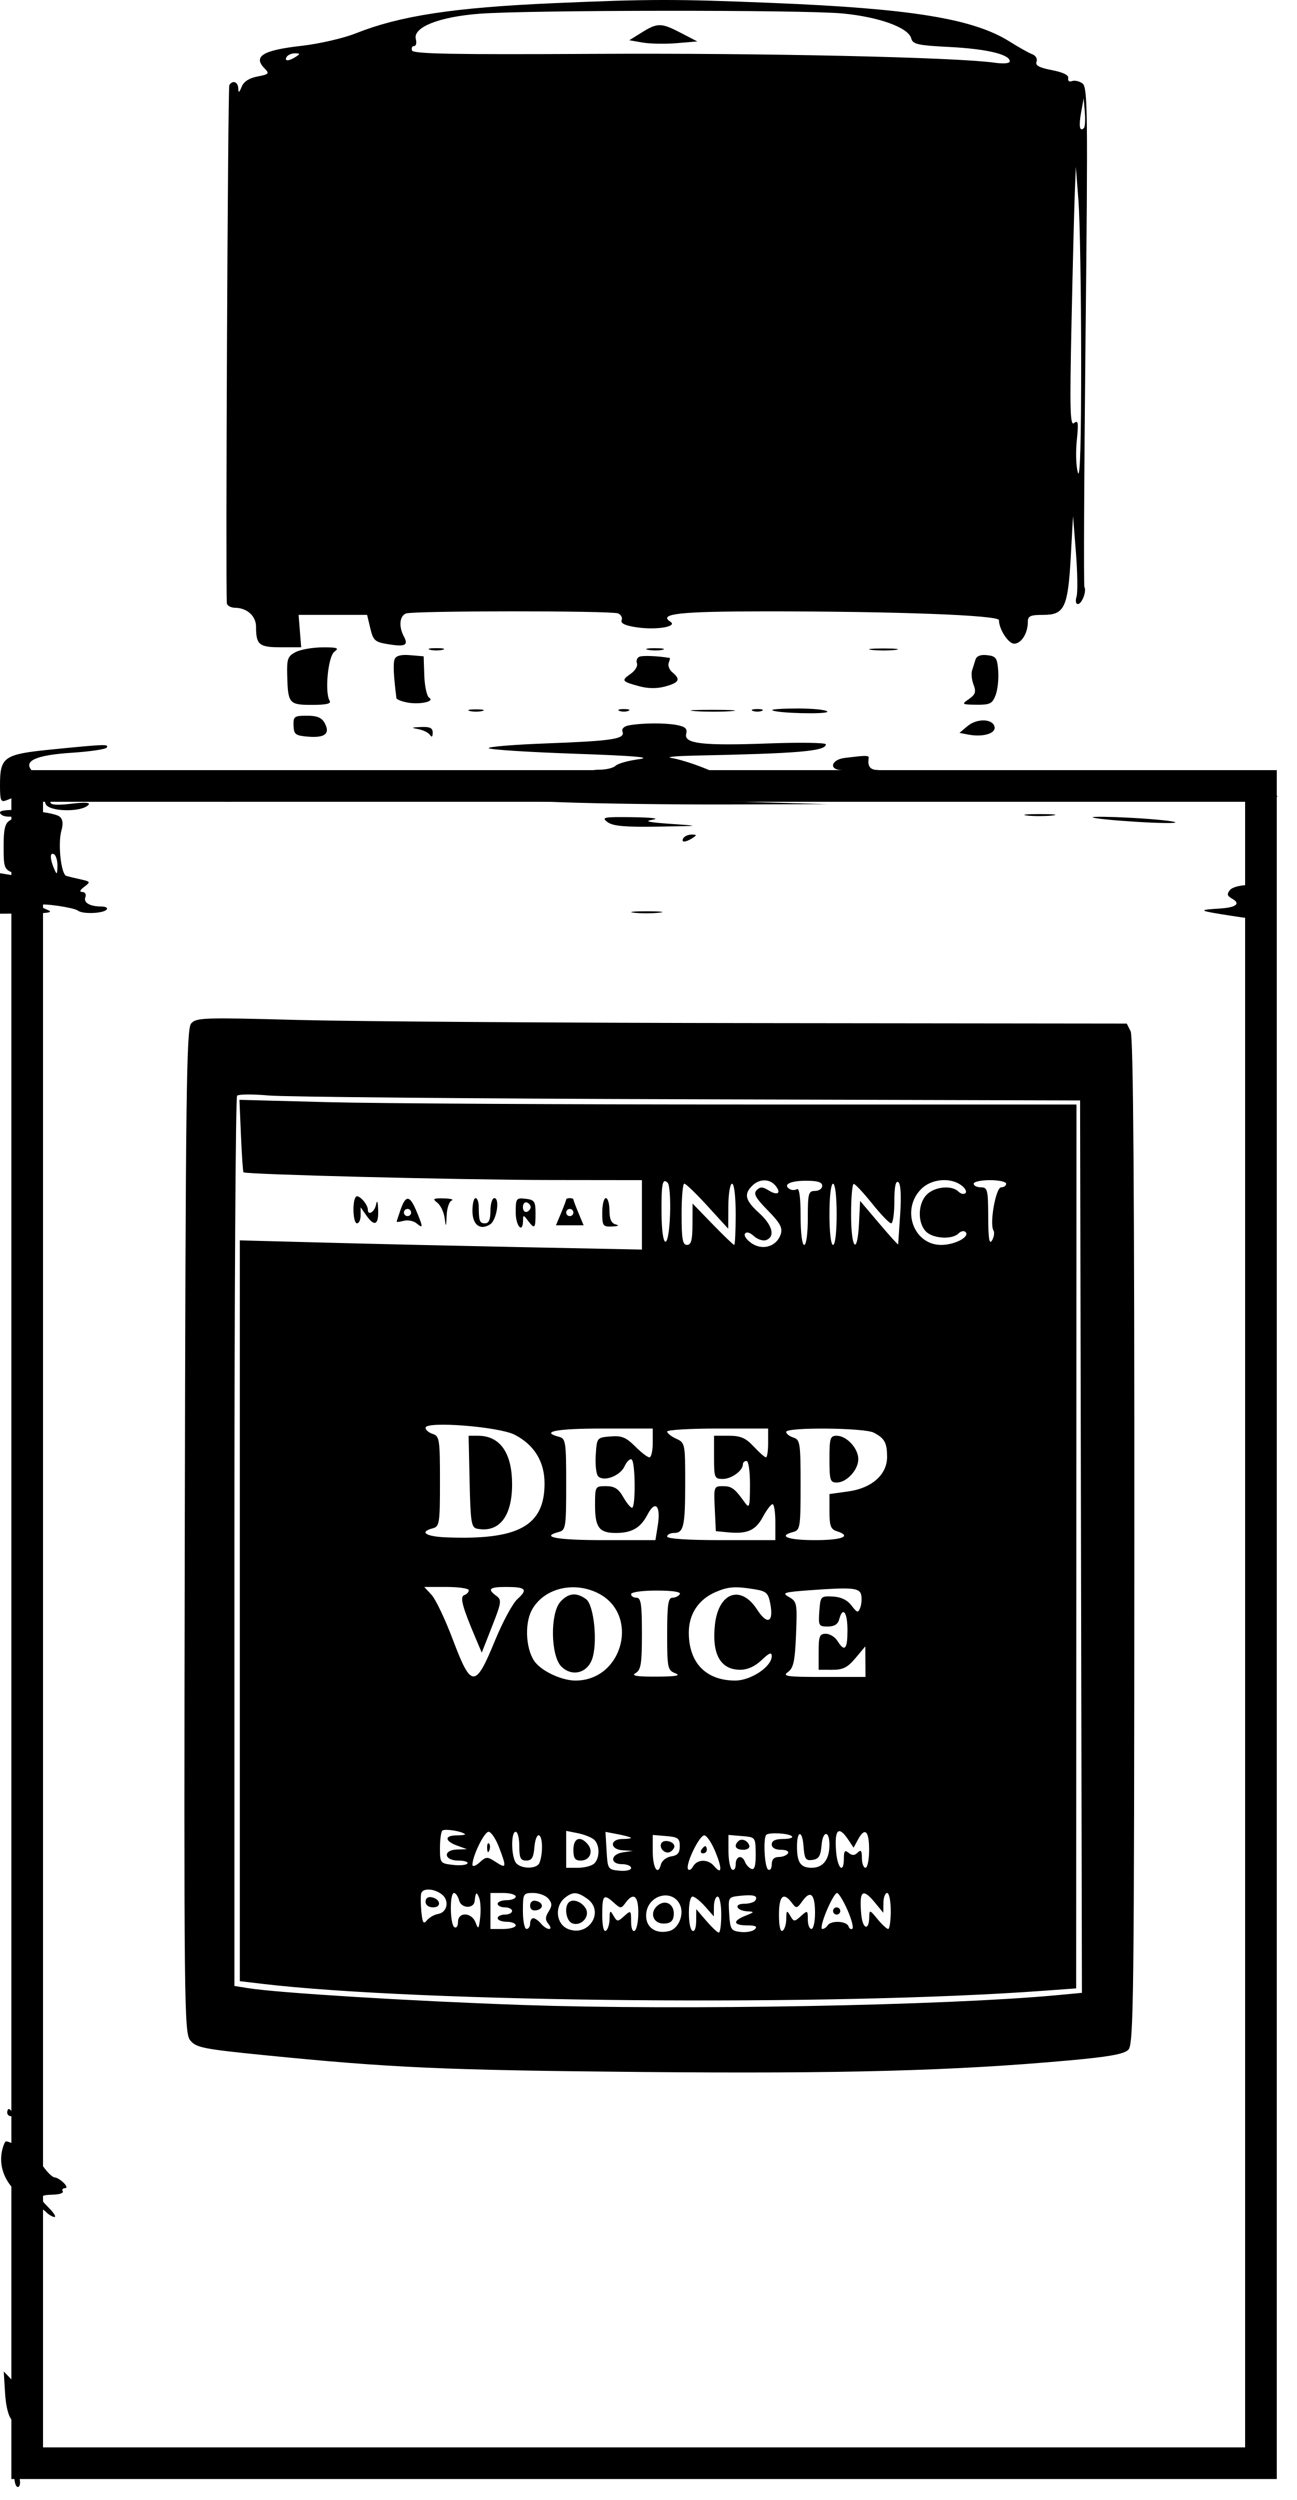 <svg width="41" height="79" viewBox="0 0 41 79" fill="none" xmlns="http://www.w3.org/2000/svg">
<path fill-rule="evenodd" clip-rule="evenodd" d="M17.509 0.1C14.339 0.239 12.645 0.497 11.246 1.054C10.86 1.208 10.091 1.385 9.535 1.448C8.294 1.588 7.983 1.783 8.375 2.175C8.522 2.321 8.494 2.351 8.141 2.417C7.878 2.466 7.705 2.578 7.639 2.742C7.56 2.937 7.537 2.948 7.531 2.792C7.524 2.584 7.353 2.523 7.249 2.69C7.202 2.767 7.127 18.492 7.171 19.061C7.177 19.139 7.297 19.204 7.439 19.206C7.811 19.212 8.094 19.469 8.094 19.803C8.094 20.376 8.188 20.454 8.877 20.454H9.521L9.48 19.942L9.439 19.43H10.522H11.605L11.706 19.856C11.797 20.239 11.852 20.288 12.259 20.355C12.807 20.446 12.918 20.393 12.768 20.114C12.599 19.798 12.63 19.464 12.834 19.386C13.065 19.297 19.304 19.295 19.535 19.383C19.63 19.419 19.682 19.515 19.651 19.596C19.612 19.698 19.758 19.768 20.12 19.822C20.745 19.916 21.434 19.802 21.191 19.645C20.801 19.395 21.481 19.32 24.168 19.319C28.303 19.317 31.578 19.439 31.578 19.596C31.578 19.881 31.874 20.339 32.059 20.34C32.281 20.341 32.49 20.014 32.49 19.665C32.49 19.464 32.561 19.43 32.984 19.43C33.65 19.43 33.76 19.195 33.849 17.586L33.92 16.302L34.012 17.464C34.062 18.104 34.071 18.731 34.03 18.858C33.99 18.985 34.008 19.089 34.071 19.089C34.198 19.089 34.355 18.684 34.28 18.55C34.254 18.502 34.27 14.932 34.316 10.616C34.392 3.519 34.383 2.756 34.219 2.637C34.12 2.564 33.97 2.531 33.887 2.563C33.8 2.596 33.749 2.556 33.768 2.471C33.789 2.374 33.609 2.285 33.252 2.216C32.851 2.139 32.721 2.068 32.766 1.95C32.801 1.859 32.741 1.755 32.631 1.714C32.522 1.673 32.202 1.494 31.92 1.316C30.769 0.59 28.805 0.27 24.396 0.092C21.328 -0.033 20.533 -0.031 17.509 0.1ZM26.637 0.426C27.79 0.536 28.716 0.872 28.805 1.212C28.854 1.399 29.007 1.434 30.02 1.485C31.183 1.545 31.92 1.719 31.92 1.935C31.92 2.005 31.733 2.023 31.436 1.981C30.216 1.808 24.052 1.672 18.819 1.702C14.345 1.728 13.06 1.704 13.024 1.595C12.998 1.518 13.028 1.455 13.09 1.455C13.152 1.455 13.177 1.357 13.145 1.236C13.047 0.862 13.879 0.531 15.157 0.434C16.737 0.315 25.41 0.308 26.637 0.426ZM20.292 1.023L19.893 1.272L20.316 1.345C20.548 1.385 21.032 1.394 21.39 1.364L22.043 1.31L21.538 1.047C20.906 0.717 20.786 0.715 20.292 1.023ZM9.348 1.797C9.125 1.941 8.974 1.941 9.063 1.797C9.102 1.734 9.22 1.684 9.326 1.685C9.492 1.686 9.495 1.702 9.348 1.797ZM34.264 4.046C34.131 4.179 34.096 3.988 34.175 3.554L34.257 3.105L34.293 3.543C34.313 3.784 34.3 4.01 34.264 4.046ZM34.177 11.353C34.179 13.941 34.144 15.162 34.074 14.937C34.016 14.749 34 14.29 34.039 13.918C34.097 13.356 34.083 13.262 33.955 13.368C33.826 13.475 33.813 12.959 33.873 10.178C33.912 8.352 33.959 6.501 33.977 6.063L34.009 5.267L34.092 6.347C34.137 6.942 34.176 9.194 34.177 11.353ZM9.348 20.604C9.096 20.734 9.065 20.819 9.079 21.34C9.102 22.235 9.136 22.274 9.864 22.274C10.314 22.274 10.478 22.236 10.421 22.144C10.26 21.885 10.369 20.746 10.569 20.596C10.73 20.476 10.672 20.454 10.196 20.456C9.887 20.457 9.505 20.524 9.348 20.604ZM13.595 20.533C13.704 20.561 13.884 20.561 13.993 20.533C14.103 20.504 14.014 20.481 13.794 20.481C13.575 20.481 13.485 20.504 13.595 20.533ZM20.493 20.535C20.635 20.562 20.84 20.561 20.949 20.532C21.058 20.504 20.942 20.482 20.691 20.483C20.44 20.484 20.351 20.508 20.493 20.535ZM27.559 20.537C27.763 20.562 28.097 20.562 28.3 20.537C28.504 20.511 28.337 20.491 27.93 20.491C27.522 20.491 27.356 20.511 27.559 20.537ZM12.475 20.832C12.423 20.967 12.439 21.317 12.531 22.061C12.536 22.1 12.686 22.162 12.865 22.197C13.256 22.275 13.761 22.168 13.567 22.048C13.494 22.003 13.425 21.69 13.413 21.352L13.392 20.739L12.965 20.703C12.673 20.679 12.518 20.72 12.475 20.832ZM20.213 20.752C20.138 20.784 20.103 20.878 20.135 20.962C20.167 21.045 20.078 21.194 19.936 21.293C19.631 21.506 19.649 21.533 20.206 21.685C20.488 21.761 20.771 21.764 21.033 21.691C21.471 21.57 21.523 21.468 21.256 21.246C21.159 21.166 21.106 21.032 21.138 20.948C21.171 20.864 21.186 20.794 21.172 20.791C20.802 20.728 20.317 20.708 20.213 20.752ZM30.836 20.845C30.805 20.943 30.756 21.1 30.726 21.195C30.697 21.289 30.719 21.49 30.777 21.64C30.861 21.863 30.834 21.947 30.631 22.088C30.389 22.257 30.397 22.263 30.868 22.269C31.295 22.274 31.37 22.236 31.472 21.968C31.537 21.8 31.574 21.454 31.555 21.2C31.525 20.791 31.485 20.735 31.207 20.703C30.999 20.679 30.874 20.727 30.836 20.845ZM14.848 22.467C14.958 22.495 15.138 22.495 15.248 22.467C15.357 22.438 15.268 22.415 15.048 22.415C14.829 22.415 14.739 22.438 14.848 22.467ZM19.579 22.464C19.658 22.495 19.786 22.495 19.864 22.464C19.943 22.432 19.879 22.406 19.722 22.406C19.565 22.406 19.501 22.432 19.579 22.464ZM21.977 22.472C22.308 22.495 22.822 22.495 23.117 22.472C23.413 22.448 23.142 22.43 22.515 22.43C21.888 22.43 21.646 22.449 21.977 22.472ZM23.797 22.464C23.876 22.495 24.004 22.495 24.082 22.464C24.161 22.432 24.097 22.406 23.94 22.406C23.783 22.406 23.719 22.432 23.797 22.464ZM24.411 22.441C24.509 22.539 26.212 22.581 26.152 22.484C26.119 22.431 25.702 22.388 25.225 22.388C24.748 22.388 24.382 22.412 24.411 22.441ZM9.279 22.929C9.29 23.208 9.339 23.245 9.734 23.278C10.272 23.322 10.444 23.186 10.267 22.855C10.17 22.676 10.029 22.616 9.703 22.616C9.302 22.616 9.269 22.64 9.279 22.929ZM30.584 22.945L30.33 23.159L30.612 23.213C31.069 23.3 31.48 23.18 31.44 22.971C31.39 22.708 30.883 22.693 30.584 22.945ZM19.871 22.923C19.723 22.952 19.644 23.032 19.678 23.12C19.767 23.351 19.365 23.413 17.303 23.49C16.255 23.529 15.421 23.597 15.449 23.642C15.477 23.688 16.693 23.766 18.152 23.817C20.061 23.883 20.634 23.932 20.195 23.991C19.859 24.036 19.528 24.129 19.459 24.198C19.391 24.266 19.162 24.322 18.951 24.322C18.741 24.322 18.596 24.367 18.63 24.422C18.694 24.525 18.073 24.66 17.527 24.662C17.325 24.663 17.214 24.724 17.214 24.834C17.214 24.968 17.372 25.005 17.948 25.005C18.352 25.005 18.714 25.056 18.753 25.119C18.799 25.192 18.265 25.24 17.249 25.253L15.675 25.273L17.784 25.352C18.944 25.395 21.304 25.426 23.028 25.421L26.163 25.41L23.826 25.346C21.618 25.286 21.459 25.262 22.686 25.177C22.968 25.158 23.327 25.089 23.484 25.024C23.761 24.909 23.762 24.905 23.512 24.898C23.372 24.895 23.159 24.794 23.04 24.675C22.828 24.464 21.769 24.044 21.204 23.947C21.047 23.92 21.381 23.889 21.945 23.877C25.266 23.809 26.106 23.737 26.106 23.52C26.106 23.468 25.295 23.456 24.304 23.492C22.206 23.57 21.61 23.501 21.692 23.189C21.734 23.029 21.666 22.964 21.404 22.912C21.037 22.838 20.278 22.844 19.871 22.923ZM13.224 23.041C13.381 23.07 13.547 23.153 13.593 23.225C13.647 23.309 13.677 23.284 13.678 23.156C13.68 23.004 13.593 22.961 13.309 22.973C12.996 22.986 12.983 22.996 13.224 23.041ZM1.614 23.685C0.12 23.834 0 23.917 0 24.811C0 25.299 0.026 25.36 0.2 25.29C0.309 25.245 0.54 25.158 0.712 25.096C0.885 25.034 0.997 24.937 0.962 24.88C0.892 24.766 1.028 24.742 1.539 24.776C1.92 24.802 1.848 24.642 1.451 24.581C1.312 24.56 1.123 24.468 1.031 24.376C0.708 24.053 1.11 23.862 2.266 23.787C2.842 23.75 3.341 23.676 3.374 23.623C3.444 23.51 3.33 23.514 1.614 23.685ZM26.704 23.95C26.28 24.002 26.188 24.315 26.59 24.335C26.784 24.345 26.798 24.362 26.648 24.401C26.349 24.479 26.407 24.629 26.762 24.698C26.945 24.734 27.264 24.672 27.531 24.55C27.889 24.386 27.932 24.339 27.73 24.332C27.501 24.323 27.42 24.209 27.461 23.953C27.474 23.866 27.378 23.866 26.704 23.95ZM16.158 24.512C16.128 24.564 16.142 24.709 16.19 24.834C16.272 25.049 16.282 25.05 16.362 24.855C16.447 24.647 16.262 24.334 16.158 24.512ZM39.166 24.539C39.13 24.596 38.999 24.616 38.874 24.583C38.749 24.55 38.646 24.574 38.646 24.637C38.646 24.699 38.885 24.81 39.176 24.884C39.781 25.036 39.726 25.195 39.045 25.263C38.679 25.299 38.713 25.309 39.216 25.316C39.561 25.32 39.965 25.289 40.114 25.248L40.386 25.172L40.076 24.804C39.775 24.448 39.307 24.311 39.166 24.539ZM25.65 24.869C25.65 24.927 25.432 24.96 25.166 24.942C24.899 24.925 24.745 24.936 24.824 24.967C24.903 24.999 24.946 25.058 24.921 25.1C24.895 25.142 25.1 25.158 25.376 25.136C25.858 25.097 26.005 24.983 25.764 24.834C25.701 24.796 25.65 24.811 25.65 24.869ZM27.091 24.948C27.051 25.052 27.091 25.119 27.192 25.119C27.285 25.119 27.36 25.042 27.36 24.948C27.36 24.854 27.314 24.777 27.258 24.777C27.202 24.777 27.127 24.854 27.091 24.948ZM19.235 25.187C19.197 25.225 19.099 25.229 19.017 25.196C18.926 25.16 18.953 25.133 19.085 25.128C19.206 25.123 19.273 25.15 19.235 25.187ZM0.513 25.346C0.552 25.409 0.654 25.46 0.741 25.46C0.828 25.46 0.93 25.409 0.969 25.346C1.009 25.282 0.911 25.233 0.741 25.233C0.571 25.233 0.473 25.282 0.513 25.346ZM1.441 25.403C1.536 25.65 2.561 25.676 2.793 25.438C2.871 25.357 2.701 25.345 2.252 25.398C1.812 25.451 1.596 25.436 1.596 25.354C1.596 25.287 1.546 25.233 1.486 25.233C1.425 25.233 1.405 25.309 1.441 25.403ZM6.982 25.311C7.092 25.34 7.272 25.34 7.381 25.311C7.491 25.282 7.401 25.259 7.182 25.259C6.963 25.259 6.873 25.282 6.982 25.311ZM0 25.671C0 25.743 0.115 25.803 0.257 25.805C0.486 25.808 0.492 25.821 0.313 25.924C0.157 26.015 0.114 26.194 0.114 26.752C0.114 27.422 0.132 27.471 0.428 27.589C0.74 27.713 0.74 27.713 0.371 27.653L0 27.593V28.233V28.873L0.883 28.866C1.529 28.86 1.698 28.831 1.51 28.756C1.369 28.699 1.254 28.632 1.254 28.606C1.254 28.521 2.335 28.673 2.466 28.777C2.617 28.896 3.298 28.864 3.378 28.734C3.409 28.686 3.332 28.645 3.208 28.645C2.842 28.645 2.632 28.524 2.698 28.352C2.733 28.262 2.692 28.189 2.606 28.187C2.502 28.184 2.521 28.13 2.665 28.022C2.867 27.869 2.86 27.857 2.551 27.788C2.37 27.749 2.166 27.699 2.096 27.678C1.93 27.629 1.824 26.654 1.941 26.247C2.003 26.029 1.986 25.889 1.888 25.807C1.672 25.628 0 25.507 0 25.671ZM32.459 25.77C32.661 25.795 33.02 25.795 33.257 25.771C33.493 25.746 33.328 25.725 32.889 25.725C32.45 25.724 32.257 25.744 32.459 25.77ZM19.202 25.976C19.373 26.104 19.741 26.138 20.798 26.121C22.172 26.1 22.172 26.1 21.204 26.034C20.49 25.984 20.34 25.95 20.634 25.902C20.869 25.864 20.613 25.832 20.007 25.823C19.082 25.81 19.003 25.825 19.202 25.976ZM34.542 25.829C34.573 25.861 35.189 25.924 35.91 25.968C36.631 26.014 37.191 26.02 37.155 25.984C37.119 25.947 36.504 25.884 35.787 25.844C35.071 25.805 34.511 25.798 34.542 25.829ZM39.644 26.223C39.785 26.25 40.016 26.25 40.157 26.223C40.297 26.196 40.182 26.174 39.9 26.174C39.618 26.174 39.502 26.196 39.644 26.223ZM21.603 26.484C21.514 26.628 21.665 26.628 21.888 26.484C22.035 26.389 22.032 26.373 21.866 26.372C21.76 26.371 21.642 26.421 21.603 26.484ZM1.816 27.372C1.809 27.646 1.797 27.654 1.71 27.451C1.574 27.135 1.574 26.912 1.71 26.996C1.773 27.035 1.82 27.204 1.816 27.372ZM38.882 28.124C38.776 28.252 38.79 28.31 38.952 28.4C39.23 28.555 39.077 28.677 38.561 28.709C37.837 28.754 37.871 28.776 38.917 28.938C39.969 29.102 40.128 29.085 40.128 28.809C40.128 28.719 40.186 28.645 40.256 28.645C40.348 28.645 40.346 28.6 40.25 28.485C40.15 28.364 40.149 28.305 40.249 28.243C40.472 28.105 40.12 27.966 39.543 27.965C39.225 27.963 38.963 28.027 38.882 28.124ZM20.033 28.841C20.235 28.866 20.594 28.867 20.831 28.842C21.067 28.818 20.902 28.797 20.463 28.797C20.024 28.796 19.831 28.816 20.033 28.841ZM6.04 32.346C5.893 32.522 5.867 34.605 5.841 48.387C5.813 63.448 5.822 64.238 6.015 64.477C6.199 64.703 6.429 64.749 8.325 64.939C12.352 65.342 14.001 65.416 20.292 65.474C26.65 65.532 30.156 65.437 33.787 65.109C35.046 64.996 35.531 64.909 35.668 64.772C35.837 64.603 35.853 63.198 35.858 48.71C35.861 37.667 35.826 32.758 35.741 32.588L35.619 32.345L24.108 32.33C17.777 32.323 11.16 32.277 9.403 32.23C6.416 32.149 6.197 32.156 6.04 32.346ZM21.774 34.736L34.143 34.774L34.172 48.874L34.201 62.973L33.431 63.045C29.884 63.377 21.527 63.53 16.505 63.356C12.978 63.233 8.777 62.975 7.838 62.824L7.41 62.755V48.734C7.41 41.022 7.448 34.673 7.495 34.624C7.543 34.575 7.991 34.572 8.493 34.617C8.995 34.662 14.971 34.716 21.774 34.736ZM7.617 35.88C7.643 36.5 7.679 37.024 7.697 37.044C7.761 37.114 14.541 37.284 17.413 37.288L20.292 37.292V38.389V39.486L16.616 39.412C14.594 39.371 11.733 39.306 10.26 39.266L7.581 39.195V50.899V62.604L8.265 62.685C13.266 63.282 26.306 63.398 32.998 62.907L34.019 62.832L34.024 48.867L34.029 34.903L23.598 34.902C17.861 34.902 11.907 34.869 10.368 34.828L7.569 34.754L7.617 35.88ZM21.181 38.383C21.137 39.547 20.921 39.514 20.912 38.342C20.905 37.395 20.942 37.212 21.108 37.378C21.166 37.436 21.199 37.889 21.181 38.383ZM24.512 37.465C24.711 37.704 24.582 37.794 24.296 37.615C24.109 37.499 24.03 37.497 23.92 37.608C23.809 37.718 23.882 37.852 24.27 38.247C24.655 38.638 24.744 38.799 24.683 38.993C24.559 39.382 24.124 39.525 23.77 39.294C23.609 39.188 23.509 39.05 23.549 38.986C23.594 38.913 23.701 38.942 23.833 39.061C23.95 39.167 24.124 39.223 24.221 39.186C24.513 39.074 24.419 38.714 23.997 38.331C23.557 37.931 23.508 37.739 23.777 37.47C24.004 37.244 24.326 37.241 24.512 37.465ZM25.992 37.472C25.992 37.56 25.889 37.633 25.764 37.633C25.556 37.633 25.536 37.709 25.536 38.486C25.536 38.979 25.488 39.339 25.422 39.339C25.355 39.339 25.308 38.958 25.308 38.423C25.308 37.84 25.266 37.531 25.194 37.576C25.131 37.615 25.028 37.614 24.964 37.575C24.736 37.434 24.977 37.311 25.48 37.311C25.846 37.311 25.992 37.357 25.992 37.472ZM28.457 38.355C28.424 38.865 28.395 39.3 28.392 39.322C28.389 39.344 28.117 39.044 27.788 38.654L27.189 37.947L27.155 38.643C27.104 39.695 26.904 39.48 26.904 38.372C26.904 37.84 26.942 37.408 26.989 37.411C27.037 37.414 27.299 37.695 27.572 38.036C27.846 38.378 28.115 38.657 28.171 38.657C28.227 38.657 28.272 38.347 28.272 37.968C28.272 37.507 28.312 37.303 28.394 37.353C28.472 37.402 28.495 37.759 28.457 38.355ZM30.387 37.453C30.509 37.542 30.569 37.654 30.521 37.701C30.473 37.749 30.373 37.728 30.299 37.654C30.09 37.445 29.55 37.495 29.298 37.747C29.019 38.025 28.999 38.617 29.259 38.904C29.472 39.139 30.093 39.183 30.299 38.977C30.373 38.903 30.473 38.882 30.521 38.93C30.672 39.08 30.185 39.339 29.752 39.339C28.876 39.339 28.476 38.216 29.122 37.571C29.442 37.251 30.036 37.196 30.387 37.453ZM31.806 37.405C31.806 37.468 31.735 37.519 31.648 37.519C31.479 37.519 31.274 38.669 31.405 38.882C31.444 38.945 31.424 39.086 31.36 39.196C31.273 39.344 31.242 39.154 31.239 38.458C31.236 37.596 31.217 37.519 31.008 37.519C30.883 37.519 30.78 37.468 30.78 37.405C30.78 37.343 31.011 37.292 31.293 37.292C31.575 37.292 31.806 37.343 31.806 37.405ZM22.369 38.114L23.02 38.827L23.024 38.116C23.026 37.721 23.079 37.405 23.142 37.405C23.209 37.405 23.256 37.804 23.256 38.372C23.256 38.904 23.235 39.339 23.209 39.339C23.183 39.339 22.876 39.045 22.527 38.685L21.893 38.031L21.89 38.685C21.889 39.19 21.849 39.339 21.717 39.339C21.578 39.339 21.546 39.156 21.546 38.372C21.546 37.84 21.584 37.404 21.631 37.403C21.679 37.401 22.01 37.721 22.369 38.114ZM26.448 38.372C26.448 38.941 26.401 39.339 26.334 39.339C26.267 39.339 26.22 38.941 26.22 38.372C26.22 37.804 26.267 37.405 26.334 37.405C26.401 37.405 26.448 37.804 26.448 38.372ZM11.254 37.816C11.129 37.941 11.156 38.657 11.286 38.657C11.349 38.657 11.4 38.543 11.4 38.404V38.151L11.578 38.404C11.838 38.775 11.972 38.713 11.954 38.23C11.945 37.966 11.92 37.901 11.889 38.059C11.844 38.296 11.628 38.432 11.628 38.224C11.628 38.051 11.337 37.734 11.254 37.816ZM12.665 38.219C12.596 38.416 12.54 38.59 12.54 38.606C12.54 38.622 12.643 38.609 12.769 38.576C12.894 38.543 13.074 38.58 13.168 38.657C13.381 38.834 13.38 38.786 13.165 38.273C12.954 37.766 12.828 37.753 12.665 38.219ZM13.822 38.003C13.924 38.081 14.029 38.298 14.055 38.486C14.098 38.799 14.103 38.792 14.119 38.41C14.128 38.181 14.2 37.967 14.278 37.936C14.357 37.904 14.244 37.874 14.029 37.869C13.693 37.862 13.663 37.881 13.822 38.003ZM14.934 38.262C14.934 38.703 15.175 38.889 15.491 38.692C15.699 38.562 15.812 37.86 15.625 37.86C15.559 37.86 15.504 38.04 15.504 38.259C15.504 38.537 15.453 38.657 15.333 38.657C15.161 38.657 15.136 38.589 15.133 38.116C15.132 37.976 15.086 37.86 15.032 37.86C14.978 37.86 14.934 38.041 14.934 38.262ZM16.302 38.308C16.302 38.743 16.526 38.998 16.534 38.572C16.537 38.382 16.544 38.382 16.689 38.572C16.902 38.852 16.929 38.826 16.929 38.344C16.929 37.963 16.895 37.913 16.616 37.881C16.319 37.847 16.302 37.87 16.302 38.308ZM17.898 37.903C17.898 37.927 17.825 38.12 17.736 38.333L17.575 38.719H18.012H18.449L18.288 38.333C18.199 38.12 18.126 37.927 18.126 37.903C18.126 37.88 18.075 37.86 18.012 37.86C17.949 37.86 17.898 37.88 17.898 37.903ZM19.038 38.316C19.038 38.739 19.059 38.77 19.352 38.757C19.544 38.749 19.588 38.724 19.465 38.692C19.325 38.655 19.266 38.526 19.266 38.25C19.266 38.036 19.215 37.86 19.152 37.86C19.089 37.86 19.038 38.065 19.038 38.316ZM16.775 38.145C16.775 38.204 16.72 38.271 16.653 38.294C16.585 38.316 16.53 38.249 16.53 38.145C16.53 38.041 16.585 37.974 16.653 37.996C16.72 38.019 16.775 38.086 16.775 38.145ZM12.996 38.316C12.996 38.378 12.945 38.429 12.882 38.429C12.819 38.429 12.768 38.378 12.768 38.316C12.768 38.253 12.819 38.202 12.882 38.202C12.945 38.202 12.996 38.253 12.996 38.316ZM18.126 38.316C18.126 38.378 18.075 38.429 18.012 38.429C17.949 38.429 17.898 38.378 17.898 38.316C17.898 38.253 17.949 38.202 18.012 38.202C18.075 38.202 18.126 38.253 18.126 38.316ZM16.271 45.338C16.889 45.656 17.214 46.187 17.214 46.876C17.214 48.218 16.39 48.67 14.107 48.58C13.458 48.555 13.24 48.409 13.68 48.294C13.893 48.238 13.908 48.139 13.908 46.809C13.908 45.484 13.892 45.379 13.68 45.312C13.555 45.272 13.452 45.185 13.452 45.117C13.452 44.899 15.771 45.08 16.271 45.338ZM20.634 45.596C20.634 45.847 20.587 46.052 20.529 46.052C20.471 46.052 20.267 45.895 20.075 45.703C19.788 45.417 19.649 45.361 19.296 45.391C18.869 45.426 18.867 45.428 18.832 45.982C18.812 46.288 18.847 46.589 18.909 46.651C19.09 46.832 19.605 46.638 19.742 46.336C19.812 46.184 19.913 46.086 19.967 46.119C20.086 46.193 20.098 47.645 19.979 47.644C19.931 47.643 19.806 47.49 19.699 47.302C19.55 47.041 19.424 46.962 19.157 46.962C18.814 46.962 18.81 46.968 18.81 47.565C18.81 48.267 18.94 48.441 19.467 48.441C19.976 48.441 20.251 48.28 20.472 47.855C20.713 47.39 20.893 47.58 20.795 48.195L20.719 48.668H19.08C17.599 48.668 17.056 48.568 17.67 48.408C17.883 48.352 17.898 48.252 17.898 46.905C17.898 45.557 17.883 45.458 17.67 45.402C17.061 45.243 17.593 45.141 19.038 45.141H20.634V45.596ZM24.282 45.596C24.282 45.847 24.251 46.052 24.214 46.052C24.176 46.052 24.002 45.898 23.826 45.71C23.572 45.438 23.412 45.369 23.039 45.369H22.572V46.052C22.572 46.698 22.587 46.734 22.849 46.734C23.125 46.734 23.484 46.472 23.484 46.271C23.484 46.213 23.535 46.165 23.598 46.165C23.663 46.165 23.71 46.495 23.708 46.933C23.705 47.63 23.69 47.68 23.541 47.474C23.223 47.03 23.13 46.962 22.847 46.962C22.569 46.962 22.562 46.98 22.595 47.673L22.629 48.384L23.015 48.421C23.624 48.478 23.885 48.363 24.117 47.931C24.236 47.711 24.373 47.531 24.422 47.531C24.47 47.531 24.51 47.786 24.51 48.099V48.668H22.8C21.736 48.668 21.09 48.625 21.09 48.554C21.09 48.492 21.187 48.441 21.306 48.441C21.614 48.441 21.66 48.234 21.66 46.836C21.66 45.619 21.654 45.589 21.375 45.462C21.218 45.391 21.09 45.289 21.09 45.237C21.09 45.184 21.808 45.141 22.686 45.141H24.282V45.596ZM27.624 45.272C27.964 45.451 28.04 45.59 28.042 46.032C28.045 46.596 27.562 47.026 26.813 47.129L26.22 47.211V47.761C26.22 48.212 26.261 48.325 26.448 48.384C26.941 48.54 26.632 48.668 25.764 48.668C24.906 48.668 24.571 48.541 25.08 48.408C25.293 48.352 25.308 48.252 25.308 46.923C25.308 45.598 25.292 45.493 25.08 45.426C24.955 45.386 24.852 45.306 24.852 45.248C24.852 45.093 27.325 45.115 27.624 45.272ZM14.845 46.818C14.874 48.117 14.899 48.271 15.085 48.307C15.779 48.44 16.188 47.92 16.188 46.905C16.188 45.91 15.808 45.369 15.109 45.369H14.813L14.845 46.818ZM26.22 46.108C26.22 46.772 26.243 46.848 26.448 46.848C26.764 46.848 27.132 46.45 27.132 46.108C27.132 45.767 26.764 45.369 26.448 45.369C26.243 45.369 26.22 45.445 26.22 46.108ZM14.82 50.251C14.82 50.309 14.756 50.377 14.678 50.404C14.528 50.453 14.612 50.77 15.042 51.782L15.229 52.223L15.554 51.395C15.852 50.638 15.864 50.555 15.692 50.43C15.395 50.214 15.467 50.147 15.998 50.147C16.624 50.147 16.697 50.224 16.357 50.529C16.207 50.663 15.886 51.259 15.642 51.854C15.028 53.353 14.896 53.351 14.322 51.829C14.08 51.185 13.776 50.544 13.647 50.403L13.412 50.147H14.116C14.503 50.147 14.82 50.194 14.82 50.251ZM18.872 50.328C20.238 50.974 19.715 53.105 18.191 53.105C17.787 53.105 17.205 52.849 16.944 52.557C16.631 52.206 16.563 51.339 16.812 50.877C17.175 50.205 18.095 49.96 18.872 50.328ZM23.852 50.22C24.227 50.282 24.286 50.336 24.351 50.682C24.462 51.273 24.255 51.361 23.932 50.86C23.419 50.067 22.716 50.315 22.601 51.33C22.496 52.268 22.772 52.764 23.4 52.764C23.631 52.764 23.869 52.657 24.076 52.458C24.317 52.227 24.396 52.197 24.396 52.334C24.396 52.665 23.737 53.105 23.242 53.105C22.317 53.105 21.774 52.545 21.774 51.59C21.774 51.005 22.078 50.544 22.619 50.309C23.017 50.136 23.244 50.12 23.852 50.22ZM27.226 50.41C27.248 50.523 27.232 50.702 27.192 50.807C27.127 50.976 27.094 50.967 26.918 50.734C26.784 50.558 26.588 50.463 26.326 50.45C25.944 50.432 25.934 50.443 25.9 50.915C25.867 51.371 25.882 51.398 26.167 51.398C26.373 51.398 26.488 51.326 26.529 51.171C26.64 50.746 26.79 50.941 26.79 51.512C26.79 52.122 26.702 52.217 26.474 51.854C26.396 51.728 26.23 51.626 26.105 51.626C25.909 51.626 25.878 51.703 25.878 52.195V52.764L26.305 52.765C26.649 52.766 26.794 52.693 27.043 52.395L27.354 52.024L27.357 52.508L27.36 52.991H26.027C24.87 52.991 24.723 52.971 24.908 52.835C25.084 52.707 25.13 52.494 25.164 51.648C25.204 50.669 25.193 50.609 24.944 50.467C24.706 50.332 24.766 50.312 25.593 50.251C26.956 50.151 27.181 50.173 27.226 50.41ZM21.489 50.375C21.45 50.437 21.345 50.488 21.254 50.488C21.122 50.488 21.09 50.712 21.09 51.63C21.09 52.707 21.104 52.777 21.346 52.874C21.534 52.949 21.374 52.978 20.748 52.981C20.114 52.983 19.945 52.954 20.093 52.868C20.261 52.77 20.292 52.578 20.292 51.62C20.292 50.69 20.262 50.488 20.121 50.488C20.027 50.488 19.95 50.437 19.95 50.375C19.95 50.31 20.294 50.261 20.755 50.261C21.262 50.261 21.534 50.303 21.489 50.375ZM17.716 50.614C17.386 50.978 17.405 52.322 17.745 52.662C18.07 52.986 18.542 52.881 18.71 52.448C18.901 51.953 18.783 50.719 18.526 50.532C18.222 50.31 17.968 50.336 17.716 50.614ZM14.697 57.956C14.723 57.978 14.607 57.997 14.44 57.997C14.045 57.997 14.05 58.174 14.45 58.32L14.763 58.434L14.45 58.443C13.994 58.456 14.028 58.793 14.485 58.793C14.677 58.793 14.808 58.835 14.777 58.885C14.745 58.935 14.537 58.956 14.314 58.929C13.92 58.884 13.908 58.868 13.908 58.402C13.908 58.137 13.941 57.888 13.982 57.847C14.05 57.779 14.586 57.861 14.697 57.956ZM15.774 58.37C16.02 59.016 16.011 59.059 15.672 58.838C15.402 58.662 15.37 58.663 15.159 58.853C15.035 58.965 14.934 58.998 14.934 58.927C14.934 58.65 15.309 57.883 15.444 57.883C15.523 57.883 15.671 58.102 15.774 58.37ZM16.416 58.338C16.416 58.713 16.455 58.793 16.637 58.793C16.81 58.793 16.866 58.701 16.894 58.367C16.913 58.13 16.98 57.965 17.043 57.997C17.158 58.054 17.165 58.575 17.054 58.864C16.979 59.057 16.511 59.07 16.325 58.884C16.16 58.72 16.141 57.883 16.302 57.883C16.365 57.883 16.416 58.088 16.416 58.338ZM18.771 58.125C18.961 58.283 18.97 58.702 18.787 58.884C18.712 58.959 18.481 59.021 18.274 59.021H17.898V58.438V57.855L18.258 57.926C18.456 57.966 18.686 58.055 18.771 58.125ZM19.941 58.07C19.967 58.093 19.851 58.111 19.684 58.111C19.264 58.111 19.273 58.446 19.694 58.469L20.007 58.486L19.694 58.533C19.296 58.593 19.272 58.907 19.665 58.907C19.822 58.907 19.95 58.962 19.95 59.028C19.95 59.096 19.788 59.133 19.579 59.113C19.218 59.079 19.208 59.063 19.175 58.482L19.14 57.886L19.517 57.958C19.724 57.997 19.914 58.048 19.941 58.07ZM25.033 58.025C25.079 58.072 24.956 58.111 24.757 58.111C24.512 58.111 24.396 58.166 24.396 58.281C24.396 58.389 24.504 58.452 24.688 58.452C24.853 58.452 24.949 58.501 24.909 58.566C24.87 58.628 24.739 58.68 24.617 58.68C24.47 58.68 24.396 58.758 24.396 58.914C24.396 59.043 24.345 59.116 24.282 59.078C24.168 59.008 24.119 58.084 24.223 57.98C24.308 57.895 24.937 57.93 25.033 58.025ZM25.686 58.772C25.884 58.744 25.942 58.649 25.971 58.307C26.009 57.841 26.22 57.831 26.22 58.296C26.22 58.76 26.018 59.021 25.658 59.021C25.307 59.021 25.194 58.857 25.194 58.348C25.194 57.834 25.362 57.824 25.4 58.335C25.431 58.748 25.467 58.803 25.686 58.772ZM26.816 58.135L26.984 58.387L27.119 58.135C27.339 57.725 27.474 57.845 27.474 58.452C27.474 58.765 27.423 59.021 27.36 59.021C27.297 59.021 27.246 58.883 27.246 58.714C27.246 58.478 27.215 58.438 27.112 58.54C27.014 58.638 26.937 58.64 26.827 58.549C26.708 58.451 26.676 58.488 26.676 58.722C26.676 59.232 26.473 59.05 26.43 58.501C26.374 57.803 26.509 57.675 26.816 58.135ZM21.489 58.338C21.489 58.551 21.421 58.632 21.219 58.661C21.071 58.682 20.924 58.796 20.893 58.915C20.795 59.29 20.634 59.029 20.634 58.495V57.983L21.061 58.019C21.432 58.049 21.489 58.092 21.489 58.338ZM22.614 58.515C22.837 59.056 22.819 59.261 22.574 58.967C22.385 58.739 22.04 58.745 21.909 58.978C21.852 59.081 21.78 59.119 21.749 59.064C21.664 58.913 22.105 57.997 22.263 57.997C22.339 57.998 22.497 58.23 22.614 58.515ZM23.889 58.582C23.892 58.952 23.852 59.094 23.755 59.057C23.678 59.027 23.588 58.93 23.553 58.841C23.46 58.597 23.256 58.647 23.256 58.914C23.256 59.043 23.205 59.116 23.142 59.078C23.079 59.039 23.028 58.777 23.028 58.495V57.983L23.456 58.019C23.882 58.054 23.883 58.055 23.889 58.582ZM18.126 58.452C18.126 58.719 18.176 58.793 18.358 58.793C18.645 58.793 18.769 58.507 18.581 58.28C18.345 57.996 18.126 58.079 18.126 58.452ZM20.91 58.239C20.813 58.396 21.036 58.613 21.194 58.515C21.262 58.473 21.318 58.396 21.318 58.344C21.318 58.192 20.991 58.109 20.91 58.239ZM23.334 58.184C23.186 58.333 23.257 58.452 23.494 58.452C23.626 58.452 23.711 58.392 23.686 58.317C23.63 58.151 23.44 58.079 23.334 58.184ZM15.399 58.405C15.405 58.537 15.431 58.564 15.468 58.473C15.501 58.391 15.497 58.293 15.459 58.255C15.421 58.218 15.394 58.285 15.399 58.405ZM22.173 58.452C22.134 58.515 22.157 58.566 22.223 58.566C22.29 58.566 22.344 58.515 22.344 58.452C22.344 58.389 22.321 58.338 22.294 58.338C22.266 58.338 22.212 58.389 22.173 58.452ZM13.956 59.853C14.214 60.042 14.149 60.428 13.85 60.48C13.725 60.501 13.565 60.594 13.493 60.685C13.388 60.818 13.354 60.762 13.319 60.398C13.296 60.149 13.294 59.891 13.317 59.824C13.372 59.658 13.709 59.673 13.956 59.853ZM14.514 60.055C14.581 60.31 14.98 60.324 15.005 60.072C15.034 59.788 15.066 59.765 15.146 59.968C15.191 60.083 15.206 60.364 15.179 60.593C15.136 60.963 15.12 60.981 15.036 60.755C14.912 60.422 14.478 60.405 14.478 60.734C14.478 60.863 14.427 60.937 14.364 60.898C14.223 60.811 14.211 59.817 14.351 59.817C14.406 59.817 14.479 59.924 14.514 60.055ZM16.302 59.931C16.302 59.993 16.174 60.045 16.017 60.045C15.86 60.045 15.732 60.096 15.732 60.158C15.732 60.221 15.835 60.272 15.96 60.272C16.085 60.272 16.188 60.324 16.188 60.386C16.188 60.449 16.085 60.5 15.96 60.5C15.835 60.5 15.732 60.551 15.732 60.614C15.732 60.676 15.86 60.727 16.017 60.727C16.174 60.727 16.302 60.779 16.302 60.841C16.302 60.904 16.122 60.955 15.903 60.955H15.504V60.386V59.817H15.903C16.122 59.817 16.302 59.868 16.302 59.931ZM17.336 59.997C17.456 60.142 17.457 60.221 17.343 60.404C17.233 60.579 17.232 60.669 17.335 60.793C17.414 60.887 17.422 60.955 17.356 60.955C17.293 60.955 17.178 60.878 17.1 60.784C17.022 60.69 16.913 60.614 16.858 60.614C16.803 60.614 16.758 60.69 16.758 60.784C16.758 60.878 16.707 60.955 16.644 60.955C16.581 60.955 16.53 60.699 16.53 60.386C16.53 59.835 16.54 59.817 16.858 59.817C17.038 59.817 17.253 59.898 17.336 59.997ZM18.557 59.994C19.122 60.39 18.625 61.209 17.97 60.961C17.573 60.81 17.515 60.233 17.871 59.959C18.113 59.773 18.25 59.78 18.557 59.994ZM21.508 60.223C21.624 60.526 21.438 60.949 21.156 61.02C20.709 61.132 20.387 60.886 20.428 60.466C20.488 59.855 21.296 59.673 21.508 60.223ZM23.878 60.053C23.842 60.111 23.684 60.158 23.527 60.158C23.18 60.158 23.279 60.381 23.633 60.398C23.857 60.409 23.851 60.423 23.57 60.534C23.149 60.7 23.173 60.841 23.621 60.841C23.882 60.841 23.951 60.876 23.863 60.964C23.795 61.031 23.592 61.07 23.412 61.049C23.11 61.015 23.082 60.972 23.051 60.479C23.017 59.952 23.02 59.946 23.393 59.907C23.83 59.862 23.97 59.904 23.878 60.053ZM25.764 60.45C25.764 60.728 25.713 60.955 25.65 60.955C25.587 60.955 25.536 60.819 25.536 60.653C25.536 60.363 25.527 60.359 25.318 60.547C25.112 60.734 25.095 60.733 24.98 60.536C24.873 60.353 24.858 60.364 24.855 60.635C24.854 60.804 24.801 60.973 24.738 61.012C24.668 61.055 24.624 60.861 24.624 60.507C24.624 59.902 24.765 59.773 25.033 60.13C25.173 60.317 25.194 60.313 25.367 60.071C25.622 59.715 25.764 59.851 25.764 60.45ZM26.786 60.347C26.915 60.638 26.987 60.907 26.947 60.944C26.906 60.981 26.85 60.948 26.822 60.87C26.761 60.7 26.264 60.679 26.163 60.841C26.124 60.904 26.047 60.955 25.991 60.955C25.936 60.955 25.997 60.699 26.128 60.386C26.258 60.073 26.407 59.817 26.458 59.817C26.509 59.817 26.657 60.056 26.786 60.347ZM27.665 60.13L27.922 60.443L27.926 60.13C27.928 59.958 27.981 59.817 28.044 59.817C28.107 59.817 28.158 60.073 28.158 60.386C28.158 60.699 28.121 60.955 28.077 60.955C28.032 60.955 27.88 60.814 27.739 60.642C27.494 60.343 27.482 60.34 27.478 60.578C27.471 61.024 27.271 60.966 27.227 60.506C27.154 59.738 27.265 59.642 27.665 60.13ZM13.452 60.093C13.452 60.199 13.55 60.272 13.69 60.272C13.967 60.272 13.928 60.006 13.642 59.951C13.53 59.929 13.452 59.987 13.452 60.093ZM19.41 60.129C19.618 60.316 19.636 60.316 19.773 60.129C20.025 59.785 20.178 59.902 20.178 60.436C20.178 60.714 20.127 60.973 20.064 61.012C19.997 61.053 19.95 60.931 19.95 60.716C19.95 60.364 19.942 60.358 19.732 60.547C19.526 60.734 19.509 60.733 19.394 60.536C19.287 60.353 19.273 60.364 19.269 60.635C19.268 60.804 19.215 60.973 19.152 61.012C19.082 61.055 19.038 60.861 19.038 60.507C19.038 59.878 19.082 59.833 19.41 60.129ZM22.289 60.244L22.565 60.557L22.568 60.244C22.57 60.072 22.623 59.931 22.686 59.931C22.749 59.931 22.8 60.187 22.8 60.5C22.8 60.813 22.765 61.069 22.723 61.069C22.68 61.069 22.503 60.902 22.328 60.699L22.011 60.329L22.007 60.706C22.004 60.927 21.955 61.053 21.888 61.012C21.736 60.918 21.741 59.931 21.893 59.931C21.959 59.931 22.137 60.072 22.289 60.244ZM16.758 60.215C16.758 60.333 16.833 60.388 16.957 60.364C17.198 60.318 17.183 60.116 16.935 60.065C16.832 60.043 16.758 60.106 16.758 60.215ZM17.978 60.117C17.826 60.269 17.899 60.703 18.089 60.776C18.374 60.885 18.669 60.55 18.511 60.299C18.375 60.083 18.104 59.991 17.978 60.117ZM20.812 60.196C20.52 60.409 20.626 60.784 20.978 60.784C21.178 60.784 21.271 60.715 21.295 60.547C21.344 60.205 21.071 60.007 20.812 60.196ZM26.334 60.386C26.334 60.449 26.385 60.5 26.448 60.5C26.511 60.5 26.562 60.449 26.562 60.386C26.562 60.324 26.511 60.272 26.448 60.272C26.385 60.272 26.334 60.324 26.334 60.386ZM0.228 66.757C0.228 66.82 0.282 66.871 0.349 66.871C0.415 66.871 0.438 66.82 0.399 66.757C0.36 66.694 0.306 66.643 0.278 66.643C0.251 66.643 0.228 66.694 0.228 66.757ZM0.079 67.901C-0.091 68.552 0.252 69.201 0.963 69.57C1.148 69.666 1.37 69.814 1.456 69.9C1.542 69.986 1.662 70.056 1.723 70.056C1.784 70.056 1.701 69.923 1.537 69.76C1.194 69.417 1.215 69.363 1.694 69.349C1.887 69.344 2.017 69.296 1.984 69.243C1.951 69.189 1.983 69.146 2.053 69.146C2.131 69.146 2.114 69.077 2.011 68.975C1.917 68.882 1.789 68.805 1.726 68.805C1.663 68.805 1.501 68.65 1.366 68.461C1.168 68.184 0.402 67.667 0.189 67.667C0.162 67.667 0.113 67.772 0.079 67.901ZM0.16 75.62C0.187 76.061 0.27 76.371 0.393 76.494C0.497 76.598 0.556 76.754 0.523 76.84C0.453 77.023 0.636 77.052 0.746 76.874C0.787 76.807 0.891 76.78 0.977 76.812C1.252 76.918 1.299 76.625 1.041 76.416C0.823 76.24 0.814 76.202 0.972 76.114C1.123 76.029 1.068 75.925 0.635 75.475L0.118 74.936L0.16 75.62ZM0.373 77.676C0.383 77.802 0.431 77.906 0.48 77.906C0.606 77.906 0.592 77.592 0.463 77.512C0.404 77.476 0.364 77.549 0.373 77.676ZM19.678 77.534C19.663 77.548 18.987 77.582 18.176 77.609C17.365 77.636 16.547 77.668 16.359 77.678L16.017 77.698L16.359 77.804C16.558 77.865 18.033 77.88 19.893 77.84C21.649 77.802 23.713 77.759 24.482 77.744C25.25 77.728 25.912 77.682 25.954 77.64C25.996 77.599 25.906 77.554 25.755 77.54C25.381 77.507 19.712 77.501 19.678 77.534ZM0.456 78.285C0.456 78.452 0.504 78.588 0.564 78.588C0.623 78.588 0.65 78.479 0.624 78.346C0.553 77.978 0.456 77.943 0.456 78.285Z" fill="black"/>
<path d="M39.86 77.836V24.836H0.86V77.836H39.86Z" stroke="black"/>
</svg>
